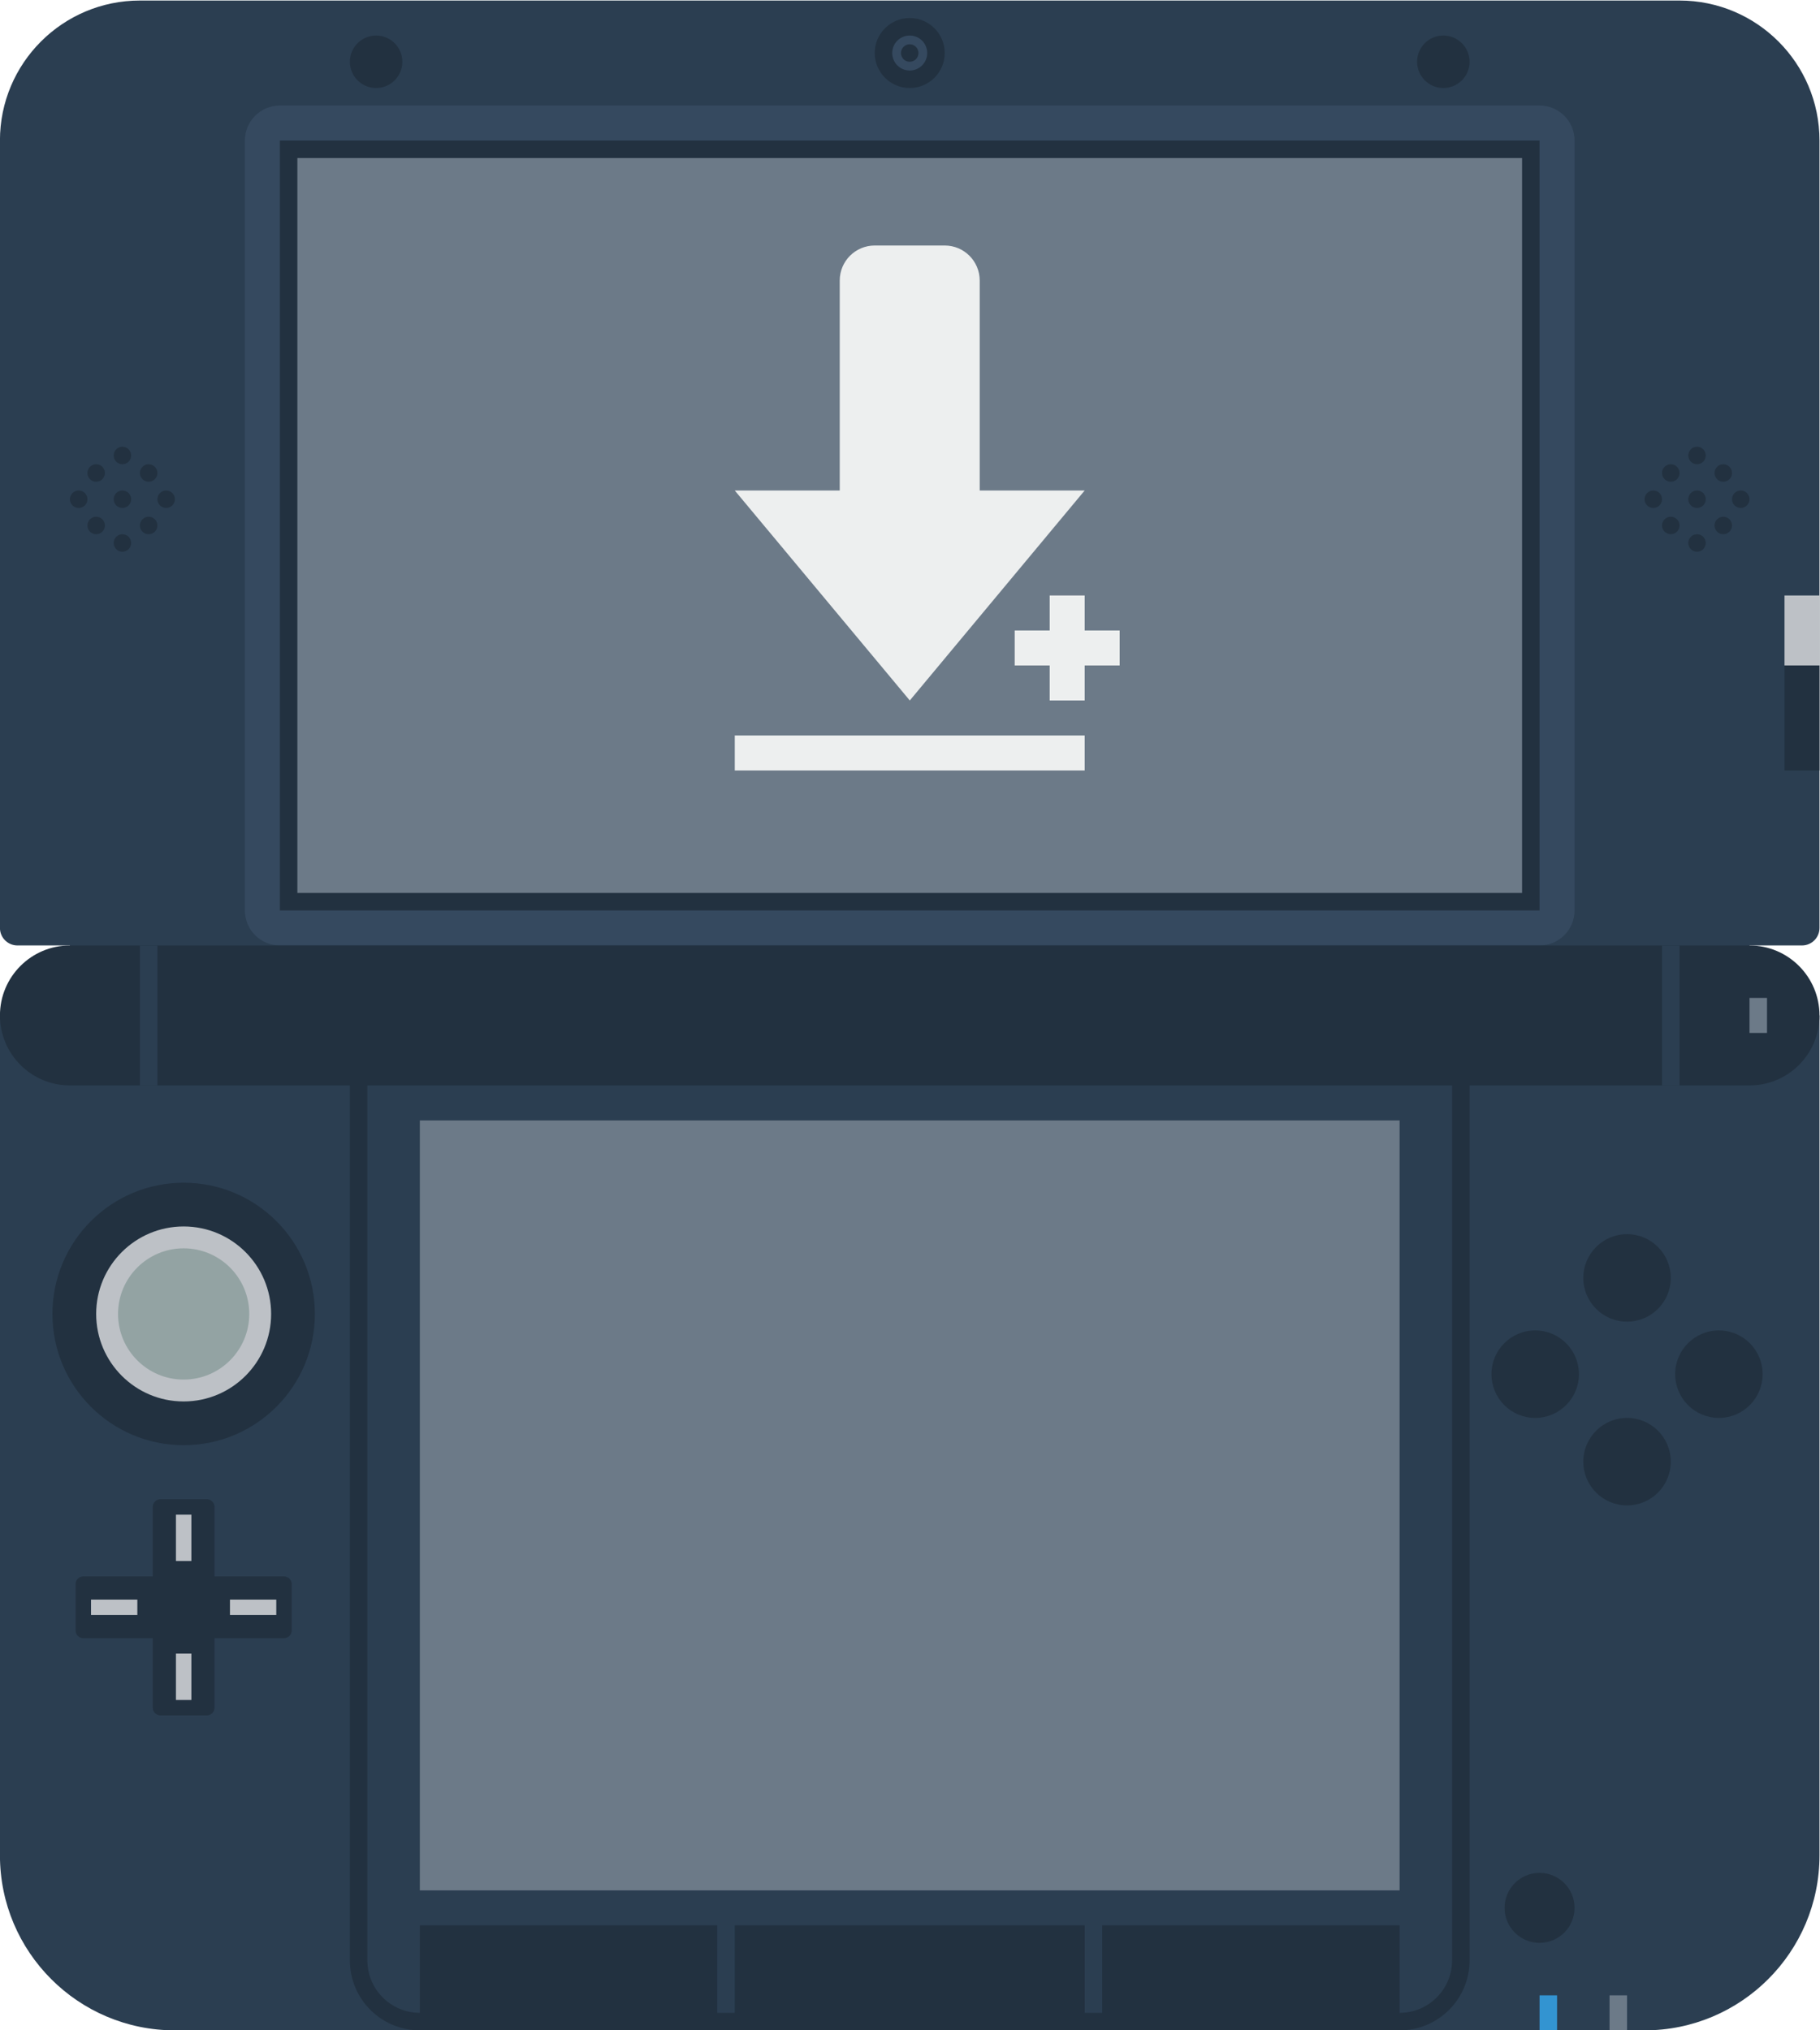 <svg height="309.333" viewBox="0 0 277.333 309.333" width="277.333" xmlns="http://www.w3.org/2000/svg" xmlns:xlink="http://www.w3.org/1999/xlink"><clipPath id="a"><path d="m0 256h256v-256h-256z"/></clipPath><g clip-path="url(#a)" transform="matrix(1.333 0 0 -1.333 -32 325.333)"><path d="m0 0h-176c-8.837 0-16-7.163-16-16v-90c0-1.105.895-2 2-2h6v-4h192v4h6c1.105 0 2 .895 2 2v90c0 8.837-7.163 16-16 16" fill="#2b3e51" transform="translate(216 244)"/><path d="m0 0h-168c-11.046 0-20 8.954-20 20v96h208v-96c0-11.046-8.954-20-20-20" fill="#2b3e51" transform="translate(212 12)"/><path d="m106 12h-34v12h34z" fill="#223140"/><path d="m148 12h-40v12h40z" fill="#223140"/><path d="m184 12h-34v12h34z" fill="#223140"/><path d="m0 0h-112c-4.418 0-8-3.582-8-8v-100c0-4.418 3.582-8 8-8h112c4.418 0 8 3.582 8 8v100c0 4.418-3.582 8-8 8m0-2c3.308 0 6-2.692 6-6v-100c0-3.308-2.692-6-6-6h-112c-3.308 0-6 2.692-6 6v100c0 3.308 2.692 6 6 6z" fill="#223140" transform="translate(184 128)"/><path d="m0 0c0-2.209-1.791-4-4-4s-4 1.791-4 4 1.791 4 4 4 4-1.791 4-4" fill="#223140" transform="translate(132 238)"/><path d="m0 0c0 1.105.895 2 2 2s2-.895 2-2-.895-2-2-2-2 .895-2 2" fill="#35495f" transform="translate(126 238)"/><g fill="#223140"><path d="m0 0c0-.552-.448-1-1-1s-1 .448-1 1 .448 1 1 1 1-.448 1-1" transform="translate(129 238)"/><path d="m0 0c0-1.657-1.343-3-3-3s-3 1.343-3 3 1.343 3 3 3 3-1.343 3-3" transform="translate(70 237)"/><path d="m0 0c0-1.657-1.343-3-3-3s-3 1.343-3 3 1.343 3 3 3 3-1.343 3-3" transform="translate(192 237)"/><path d="m0 0c-.391.391-1.024.391-1.414 0-.391-.391-.391-1.024 0-1.414.39-.391 1.023-.391 1.414 0 .391.39.391 1.023 0 1.414m-6 0c-.391.391-1.024.391-1.414 0-.391-.391-.391-1.024 0-1.414.39-.391 1.023-.391 1.414 0 .391.39.391 1.023 0 1.414m6 6c-.391.391-1.024.391-1.414 0-.391-.391-.391-1.024 0-1.414.39-.391 1.023-.391 1.414 0 .391.39.391 1.023 0 1.414m-6 0c-.391.391-1.024.391-1.414 0-.391-.391-.391-1.024 0-1.414.39-.391 1.023-.391 1.414 0 .391.39.391 1.023 0 1.414m3.293-8.707c0 .552-.448 1-1 1s-1-.448-1-1 .448-1 1-1 1 .448 1 1m0 10c0 .552-.448 1-1 1s-1-.448-1-1 .448-1 1-1 1 .448 1 1m4-4c-.552 0-1-.448-1-1s.448-1 1-1 1 .448 1 1-.448 1-1 1m-10 0c-.552 0-1-.448-1-1s.448-1 1-1 1 .448 1 1-.448 1-1 1m6-1c0-.552-.448-1-1-1s-1 .448-1 1 .448 1 1 1 1-.448 1-1" transform="translate(221.707 184.707)"/><path d="m0 0c-.391.391-1.024.391-1.414 0-.391-.391-.391-1.024 0-1.414.39-.391 1.023-.391 1.414 0 .391.39.391 1.023 0 1.414m-6 0c-.391.391-1.024.391-1.414 0-.391-.391-.391-1.024 0-1.414.39-.391 1.023-.391 1.414 0 .391.39.391 1.023 0 1.414m6 6c-.391.391-1.024.391-1.414 0-.391-.391-.391-1.024 0-1.414.39-.391 1.023-.391 1.414 0 .391.39.391 1.023 0 1.414m-6 0c-.391.391-1.024.391-1.414 0-.391-.391-.391-1.024 0-1.414.39-.391 1.023-.391 1.414 0 .391.39.391 1.023 0 1.414m3.293-8.707c0 .552-.448 1-1 1s-1-.448-1-1 .448-1 1-1 1 .448 1 1m0 10c0 .552-.448 1-1 1s-1-.448-1-1 .448-1 1-1 1 .448 1 1m4-4c-.552 0-1-.448-1-1s.448-1 1-1 1 .448 1 1-.448 1-1 1m-10 0c-.552 0-1-.448-1-1s.448-1 1-1 1 .448 1 1-.448 1-1 1m6-1c0-.552-.448-1-1-1s-1 .448-1 1 .448 1 1 1 1-.448 1-1" transform="translate(41.707 184.707)"/><path d="m200 228h-144v-88h144z"/></g><path d="m0 0h-144c-2.209 0-4 1.791-4 4v88c0 2.209 1.791 4 4 4h144c2.209 0 4-1.791 4-4v-88c0-2.209-1.791-4-4-4" fill="#35495f" transform="translate(200 136)"/><path d="m200 140h-144v88h144z" fill="#223140"/><path d="m198 142h-140v84h140z" fill="#6c7a88"/><path d="m228 168h4v8h-4z" fill="#bdc1c6"/><path d="m228 156h4v12h-4z" fill="#223140"/><path d="m0 0h-192c-4.418 0-8 3.582-8 8 0 4.418 3.582 8 8 8h192c4.418 0 8-3.582 8-8 0-4.418-3.582-8-8-8" fill="#223140" transform="translate(224 120)"/><path d="m42 120h-2v16h2z" fill="#2b3e51"/><path d="m216 120h-2v16h2z" fill="#2b3e51"/><path d="m224 126h2v4h-2z" fill="#6c7a88"/><path d="m184 28h-112v88h112z" fill="#6c7a88"/><path d="m0 0c0-8.284-6.716-15-15-15s-15 6.716-15 15 6.716 15 15 15 15-6.716 15-15" fill="#223140" transform="translate(60 93.882)"/><path d="m0 0c0-5.523-4.477-10-10-10s-10 4.477-10 10 4.477 10 10 10 10-4.477 10-10" fill="#bdc1c6" transform="translate(55 93.882)"/><path d="m0 0c0-4.142-3.358-7.5-7.5-7.5s-7.5 3.358-7.5 7.5 3.358 7.5 7.5 7.5 7.5-3.358 7.5-7.5" fill="#93a3a3" transform="translate(52.5 93.882)"/><path d="m0 0h-7.941v7.941c0 .487-.395.883-.883.883h-5.294c-.487 0-.882-.396-.882-.883v-7.941h-7.941c-.487 0-.883-.395-.883-.882v-5.294c0-.488.396-.883.883-.883h7.941v-7.941c0-.487.395-.882.882-.882h5.294c.488 0 .883.395.883.882v7.941h7.941c.487 0 .882.395.882.883v5.294c0 .487-.395.882-.882.882" fill="#223140" transform="translate(56.471 63.882)"/><path d="m44.118 70.941h1.765v-5.294h-1.765z" fill="#bdc1c6"/><path d="m44.118 55.059h1.765v-5.294h-1.765z" fill="#bdc1c6"/><path d="m55.588 59.471h-5.294v1.765h5.294z" fill="#bdc1c6"/><path d="m39.706 59.471h-5.294v1.765h5.294z" fill="#bdc1c6"/><path d="m202 12h-2v4h2z" fill="#3394d1"/><path d="m210 12h-2v4h2z" fill="#6c7a88"/><path d="m0 0c0-2.209 1.791-4 4-4s4 1.791 4 4-1.791 4-4 4-4-1.791-4-4" fill="#223140" transform="translate(196 26)"/><path d="m0 0c0-2.761-2.239-5-5-5s-5 2.239-5 5 2.239 5 5 5 5-2.239 5-5" fill="#223140" transform="translate(215 98)"/><path d="m0 0c0-2.761-2.239-5-5-5s-5 2.239-5 5 2.239 5 5 5 5-2.239 5-5" fill="#223140" transform="translate(215 77)"/><path d="m0 0c-2.761 0-5 2.239-5 5s2.239 5 5 5 5-2.239 5-5-2.239-5-5-5" fill="#223140" transform="translate(220.5 82)"/><path d="m0 0c-2.761 0-5 2.239-5 5s2.239 5 5 5 5-2.239 5-5-2.239-5-5-5" fill="#223140" transform="translate(199.5 82)"/><path d="m0 0 19.992 24h-12v24c0 2.209-1.791 4-4 4h-8c-2.209 0-4-1.791-4-4v-24h-12z" fill="#edefef" transform="translate(128.008 164)"/><path d="m108 156h40v4h-40z" fill="#edefef"/><path d="m0 0h-4v4h-4v-4h-4v-4h4v-4h4v4h4z" fill="#edefef" transform="translate(152 172)"/></g></svg>